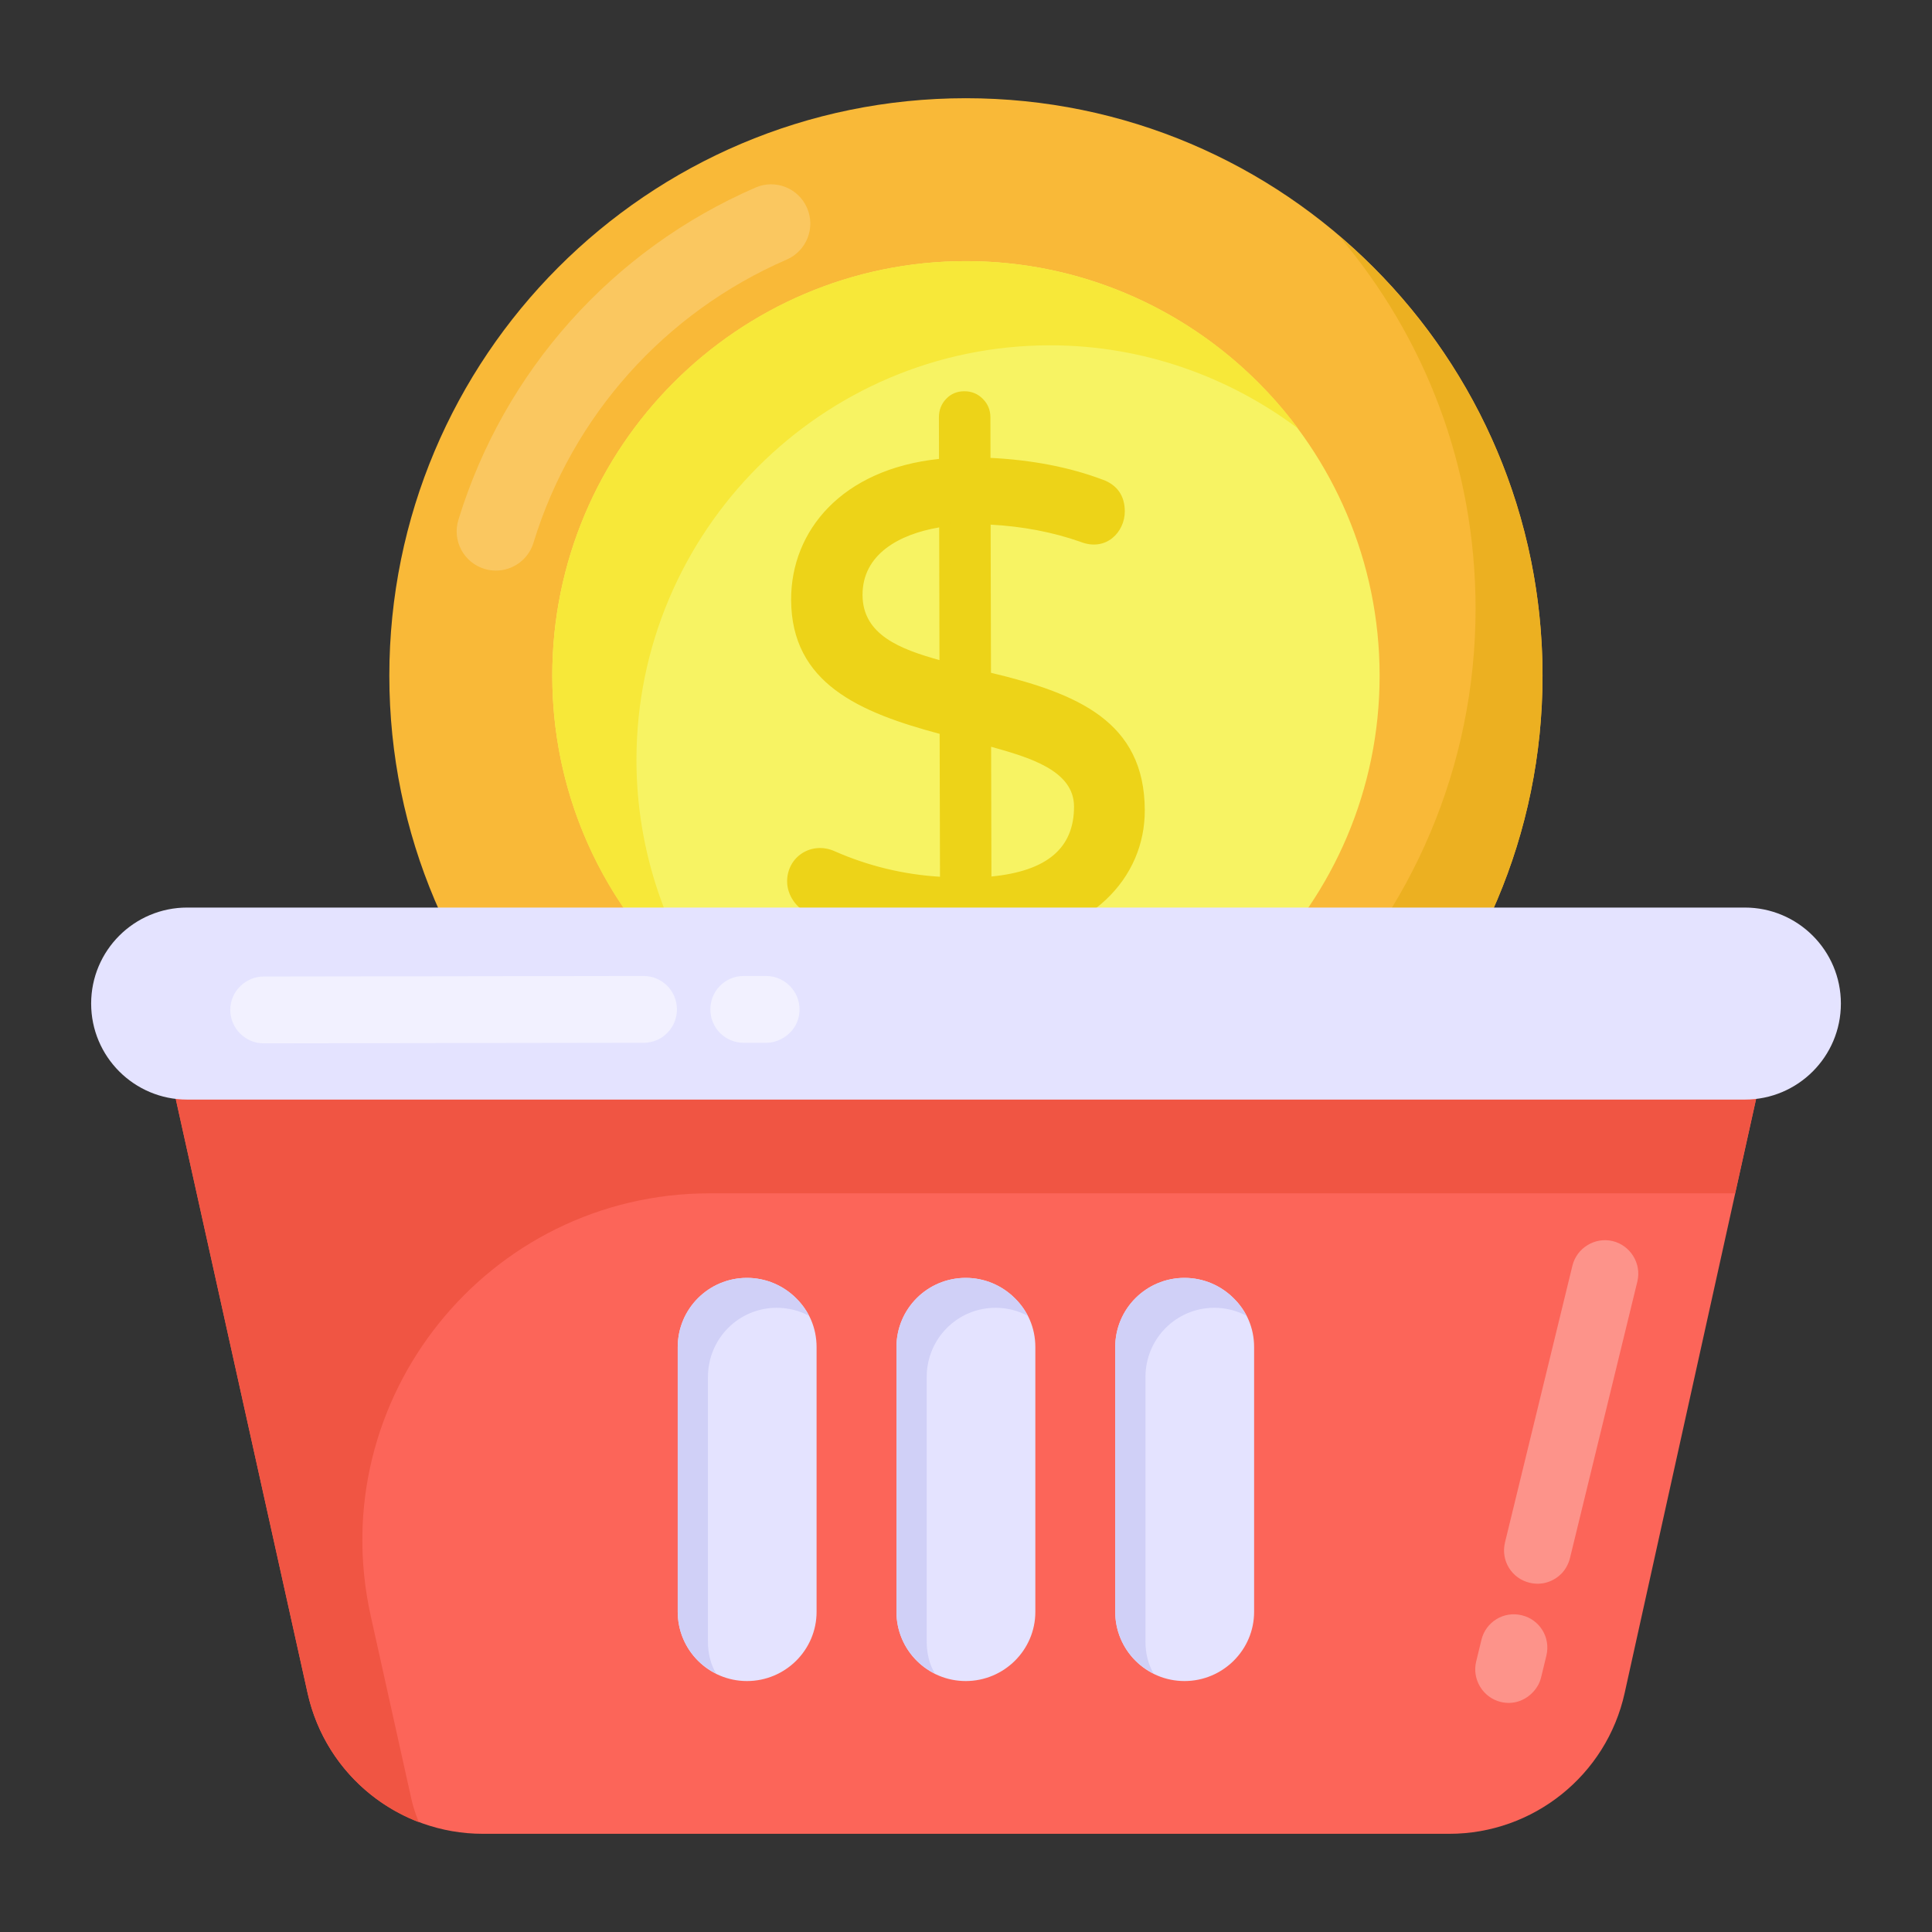 <svg width="56" height="56" viewBox="0 0 56 56" fill="none" xmlns="http://www.w3.org/2000/svg">
<rect x="0" y="0" width="56" height="56" fill="#333333" stroke="none"/>
<g id="payment-method_7108561 (1) 1">
<g id="_x33_3">
<g id="Group">
<g id="Group_2">
<g id="Group_3">
<path id="Vector" d="M44.711 19.586C44.711 28.795 37.234 36.299 27.998 36.299C18.763 36.299 11.285 28.795 11.285 19.586C11.285 10.35 18.763 2.847 27.998 2.847C37.234 2.847 44.711 10.35 44.711 19.586Z" fill="#F9B938"/>
</g>
</g>
<g id="Group_4" opacity="0.2">
<g id="Group_5">
<g id="Group_6">
<path id="Vector_2" d="M14.374 16.539C14.264 16.539 14.152 16.523 14.041 16.489C13.44 16.305 13.102 15.669 13.287 15.068C14.611 10.748 17.75 7.238 21.898 5.437C22.474 5.186 23.143 5.451 23.393 6.028C23.643 6.604 23.379 7.274 22.803 7.524C19.267 9.059 16.591 12.052 15.462 15.735C15.312 16.224 14.861 16.539 14.374 16.539Z" fill="white"/>
</g>
</g>
</g>
<g id="Group_7">
<g id="Group_8">
<path id="Vector_3" d="M27.999 31.577C21.387 31.577 16.008 26.198 16.008 19.586C16.008 12.96 21.387 7.569 27.999 7.569C34.609 7.569 39.989 12.96 39.989 19.586C39.989 26.198 34.609 31.577 27.999 31.577Z" fill="#F7F363"/>
</g>
</g>
<g id="Group_9">
<g id="Group_10">
<path id="Vector_4" d="M37.627 12.423C35.633 10.928 33.14 10.009 30.438 10.009C23.826 10.009 18.448 15.414 18.448 22.026C18.448 24.702 19.34 27.195 20.835 29.189C17.897 27.011 16.008 23.521 16.008 19.586C16.008 12.948 21.386 7.569 27.998 7.569C31.934 7.569 35.45 9.485 37.627 12.423Z" fill="#F7E839"/>
</g>
</g>
<g id="Group_11">
<g id="Group_12">
<path id="Vector_5" d="M44.711 19.586C44.711 28.795 37.234 36.299 27.998 36.299C22.882 36.299 18.291 33.99 15.247 30.369C18.186 32.862 21.937 34.358 26.057 34.358C35.292 34.358 42.77 26.854 42.77 17.644C42.77 13.525 41.301 9.773 38.808 6.835C42.402 9.878 44.711 14.47 44.711 19.586Z" fill="#ECB021"/>
</g>
</g>
<g id="Group_13">
<g id="Group_14">
<path id="Vector_6" d="M28.583 27.234L28.586 28.601C28.586 28.768 28.532 28.906 28.423 29.016C28.314 29.125 28.169 29.18 27.99 29.18C27.823 29.181 27.685 29.13 27.576 29.028C27.466 28.924 27.411 28.784 27.411 28.604L27.408 27.236C26.02 27.149 24.723 26.852 23.515 26.34C23.215 26.216 22.974 25.898 22.974 25.551C22.972 24.945 23.563 24.567 24.128 24.817C25.169 25.277 26.261 25.531 27.404 25.581L27.394 21.15C25.116 20.553 23.095 19.764 23.09 17.385C23.086 15.445 24.534 13.692 27.377 13.446L27.374 12.097C27.373 11.931 27.427 11.789 27.536 11.674C27.645 11.557 27.783 11.5 27.95 11.499C28.117 11.499 28.258 11.556 28.374 11.672C28.49 11.787 28.548 11.928 28.548 12.095L28.551 13.424C29.809 13.473 30.927 13.682 31.904 14.052C32.264 14.18 32.444 14.436 32.445 14.821C32.446 15.312 32.007 15.811 31.368 15.555C30.494 15.249 29.557 15.078 28.555 15.042L28.566 19.626C31.029 20.201 33.018 20.944 33.023 23.487C33.028 25.377 31.509 27.059 28.583 27.234ZM27.39 19.34L27.38 15.102C26.057 15.283 24.84 15.921 24.843 17.246C24.846 18.558 26.113 19.009 27.39 19.34ZM31.29 23.376C31.287 22.178 29.807 21.769 28.57 21.437L28.579 25.578C30.389 25.445 31.293 24.711 31.29 23.376Z" fill="#EDD318"/>
</g>
<g id="Group_15">
<path id="Vector_7" d="M27.99 29.339C27.782 29.339 27.606 29.273 27.468 29.143C27.326 29.01 27.253 28.828 27.253 28.604L27.25 27.385C25.903 27.285 24.627 26.983 23.454 26.485C23.087 26.334 22.817 25.952 22.815 25.551C22.814 24.827 23.527 24.376 24.192 24.673C25.161 25.1 26.188 25.349 27.246 25.413L27.236 21.271C24.915 20.65 22.938 19.809 22.931 17.384C22.927 15.386 24.397 13.6 27.218 13.302L27.215 12.097C27.215 11.888 27.284 11.709 27.422 11.564C27.561 11.416 27.738 11.341 27.95 11.341H27.956C28.163 11.341 28.342 11.415 28.487 11.561C28.632 11.705 28.707 11.885 28.707 12.094L28.71 13.272C29.918 13.332 31.011 13.544 31.961 13.903C32.379 14.053 32.602 14.369 32.603 14.821C32.605 15.416 32.064 16.004 31.309 15.702C30.508 15.422 29.634 15.256 28.714 15.207L28.724 19.501C31.225 20.098 33.177 20.909 33.182 23.487C33.186 25.429 31.654 27.156 28.742 27.381L28.744 28.601C28.745 28.81 28.675 28.987 28.535 29.127C28.396 29.267 28.212 29.339 27.99 29.339ZM23.132 25.551C23.133 25.821 23.322 26.088 23.576 26.193C24.76 26.696 26.053 26.993 27.418 27.078L27.567 27.088L27.57 28.604C27.57 28.739 27.608 28.84 27.684 28.912C27.848 29.067 28.158 29.058 28.311 28.904C28.389 28.824 28.428 28.725 28.428 28.601L28.424 27.084L28.574 27.075C31.425 26.904 32.869 25.287 32.865 23.487C32.86 21.017 30.876 20.328 28.529 19.781L28.407 19.752L28.396 14.878L28.561 14.884C29.573 14.92 30.535 15.096 31.421 15.405C31.954 15.618 32.288 15.207 32.287 14.821C32.286 14.503 32.147 14.306 31.851 14.201C30.891 13.838 29.78 13.63 28.545 13.582L28.393 13.577L28.39 12.094C28.39 11.97 28.348 11.869 28.263 11.784C28.177 11.698 28.079 11.659 27.954 11.659C27.813 11.67 27.731 11.698 27.652 11.781C27.571 11.867 27.532 11.97 27.532 12.097L27.536 13.591L27.391 13.604C24.629 13.845 23.244 15.525 23.248 17.384C23.255 19.68 25.248 20.423 27.434 20.996L27.553 21.027L27.563 25.745L27.398 25.738C26.242 25.69 25.12 25.428 24.064 24.963C23.605 24.758 23.131 25.058 23.132 25.551ZM28.421 25.748L28.411 21.23L28.611 21.284C29.892 21.627 31.445 22.06 31.448 23.375C31.451 24.802 30.49 25.597 28.591 25.736L28.421 25.748ZM28.728 21.645L28.737 25.406C30.35 25.248 31.134 24.582 31.131 23.375C31.128 22.325 29.814 21.95 28.728 21.645ZM27.549 19.544L27.35 19.493C25.996 19.143 24.687 18.647 24.685 17.246C24.681 15.828 25.962 15.135 27.359 14.945L27.539 14.92L27.549 19.544ZM27.223 15.287C26.061 15.484 24.998 16.067 25.001 17.246C25.004 18.407 26.106 18.819 27.231 19.133L27.223 15.287Z" fill="#EDD318"/>
</g>
</g>
</g>
<g id="Group_16">
<g id="Group_17">
<path id="Vector_8" d="M50.958 31.599L47.091 49.075C46.563 51.463 44.439 53.154 42.009 53.154H13.998C11.557 53.154 9.444 51.463 8.916 49.075L5.038 31.599H50.958Z" fill="#FC6559"/>
</g>
</g>
<g id="Group_18">
<g id="Group_19">
<path id="Vector_9" d="M50.958 31.599H5.038L8.916 49.075C9.307 50.829 10.543 52.203 12.138 52.816C12.043 52.572 11.959 52.329 11.906 52.065L10.746 46.839C9.351 40.551 14.136 34.589 20.576 34.589H50.292L50.958 31.599Z" fill="#F05543"/>
</g>
</g>
<g id="Group_20">
<g id="Group_21">
<path id="Vector_10" d="M53.359 29.089C53.359 30.626 52.112 31.872 50.575 31.872H5.425C3.888 31.872 2.642 30.626 2.642 29.089C2.642 27.552 3.888 26.306 5.425 26.306H50.575C52.112 26.306 53.359 27.552 53.359 29.089Z" fill="#E4E3FF"/>
</g>
</g>
<g id="Group_22" opacity="0.5">
<g id="Group_23">
<g id="Group_24">
<g id="Group_25">
<path id="Vector_11" d="M18.652 30.226L7.643 30.242C7.104 30.242 6.674 29.796 6.674 29.273C6.674 28.735 7.12 28.305 7.643 28.305L18.652 28.289C19.19 28.289 19.621 28.72 19.621 29.258C19.621 29.627 19.421 29.934 19.129 30.104C18.991 30.18 18.821 30.226 18.652 30.226Z" fill="white"/>
</g>
</g>
<g id="Group_26">
<g id="Group_27">
<path id="Vector_12" d="M21.558 28.289H22.207C22.73 28.289 23.175 28.72 23.175 29.258C23.175 29.627 22.976 29.934 22.668 30.104C22.53 30.18 22.376 30.226 22.207 30.226H21.558C21.02 30.226 20.59 29.796 20.59 29.258C20.59 28.72 21.02 28.289 21.558 28.289Z" fill="white"/>
</g>
</g>
</g>
</g>
<g id="Group_28" opacity="0.3">
<g id="Group_29">
<g id="Group_30">
<g id="Group_31">
<path id="Vector_13" d="M45.506 45.163L47.46 37.144C47.586 36.62 47.254 36.097 46.746 35.974C46.223 35.848 45.699 36.18 45.577 36.688L43.623 44.708C43.496 45.231 43.813 45.751 44.337 45.877C44.695 45.964 45.041 45.842 45.274 45.597C45.381 45.481 45.466 45.327 45.506 45.163Z" fill="white"/>
</g>
</g>
<g id="Group_32">
<g id="Group_33">
<path id="Vector_14" d="M42.94 47.532L42.787 48.163C42.664 48.671 42.978 49.205 43.501 49.332C43.86 49.419 44.206 49.296 44.443 49.037C44.55 48.921 44.631 48.782 44.67 48.618L44.823 47.988C44.949 47.465 44.632 46.945 44.109 46.819C43.586 46.692 43.066 47.01 42.94 47.532Z" fill="white"/>
</g>
</g>
</g>
</g>
<g id="Group_34">
<g id="Group_35">
<g id="Group_36">
<g id="Group_37">
<path id="Vector_15" d="M23.669 39.048V46.719C23.669 47.828 22.761 48.726 21.651 48.726C20.541 48.726 19.644 47.828 19.644 46.719V39.048C19.644 37.938 20.541 37.04 21.651 37.04C22.201 37.04 22.708 37.262 23.078 37.632C23.447 37.991 23.669 38.488 23.669 39.048Z" fill="#E4E3FF"/>
</g>
</g>
<g id="Group_38">
<g id="Group_39">
<path id="Vector_16" d="M23.447 38.139C23.173 37.991 22.855 37.907 22.517 37.907C21.408 37.907 20.52 38.805 20.52 39.914V47.585C20.52 47.913 20.594 48.23 20.753 48.504C20.098 48.187 19.644 47.501 19.644 46.719V39.048C19.644 37.938 20.541 37.04 21.651 37.04C22.201 37.04 22.708 37.262 23.078 37.632C23.225 37.78 23.352 37.949 23.447 38.139Z" fill="#D0D0F7"/>
</g>
</g>
</g>
<g id="Group_40">
<g id="Group_41">
<g id="Group_42">
<path id="Vector_17" d="M30.01 39.048V46.719C30.01 47.828 29.101 48.726 27.992 48.726C26.882 48.726 25.984 47.828 25.984 46.719V39.048C25.984 37.938 26.882 37.04 27.992 37.04C28.541 37.04 29.048 37.262 29.418 37.632C29.788 37.991 30.01 38.488 30.01 39.048Z" fill="#E4E3FF"/>
</g>
</g>
<g id="Group_43">
<g id="Group_44">
<path id="Vector_18" d="M29.788 38.139C29.513 37.991 29.196 37.907 28.858 37.907C27.749 37.907 26.861 38.805 26.861 39.914V47.585C26.861 47.913 26.935 48.23 27.094 48.504C26.439 48.187 25.984 47.501 25.984 46.719V39.048C25.984 37.938 26.882 37.04 27.992 37.04C28.541 37.04 29.048 37.262 29.418 37.632C29.566 37.78 29.693 37.949 29.788 38.139Z" fill="#D0D0F7"/>
</g>
</g>
</g>
<g id="Group_45">
<g id="Group_46">
<g id="Group_47">
<path id="Vector_19" d="M36.351 39.048V46.719C36.351 47.828 35.442 48.726 34.333 48.726C33.223 48.726 32.325 47.828 32.325 46.719V39.048C32.325 37.938 33.223 37.04 34.333 37.04C34.882 37.04 35.389 37.262 35.759 37.632C36.129 37.991 36.351 38.488 36.351 39.048Z" fill="#E4E3FF"/>
</g>
</g>
<g id="Group_48">
<g id="Group_49">
<path id="Vector_20" d="M36.129 38.139C35.854 37.991 35.537 37.907 35.199 37.907C34.09 37.907 33.202 38.805 33.202 39.914V47.585C33.202 47.913 33.276 48.23 33.435 48.504C32.779 48.187 32.325 47.501 32.325 46.719V39.048C32.325 37.938 33.223 37.04 34.333 37.04C34.882 37.04 35.389 37.262 35.759 37.632C35.907 37.78 36.034 37.949 36.129 38.139Z" fill="#D0D0F7"/>
</g>
</g>
</g>
</g>
</g>
</g>
</svg>
